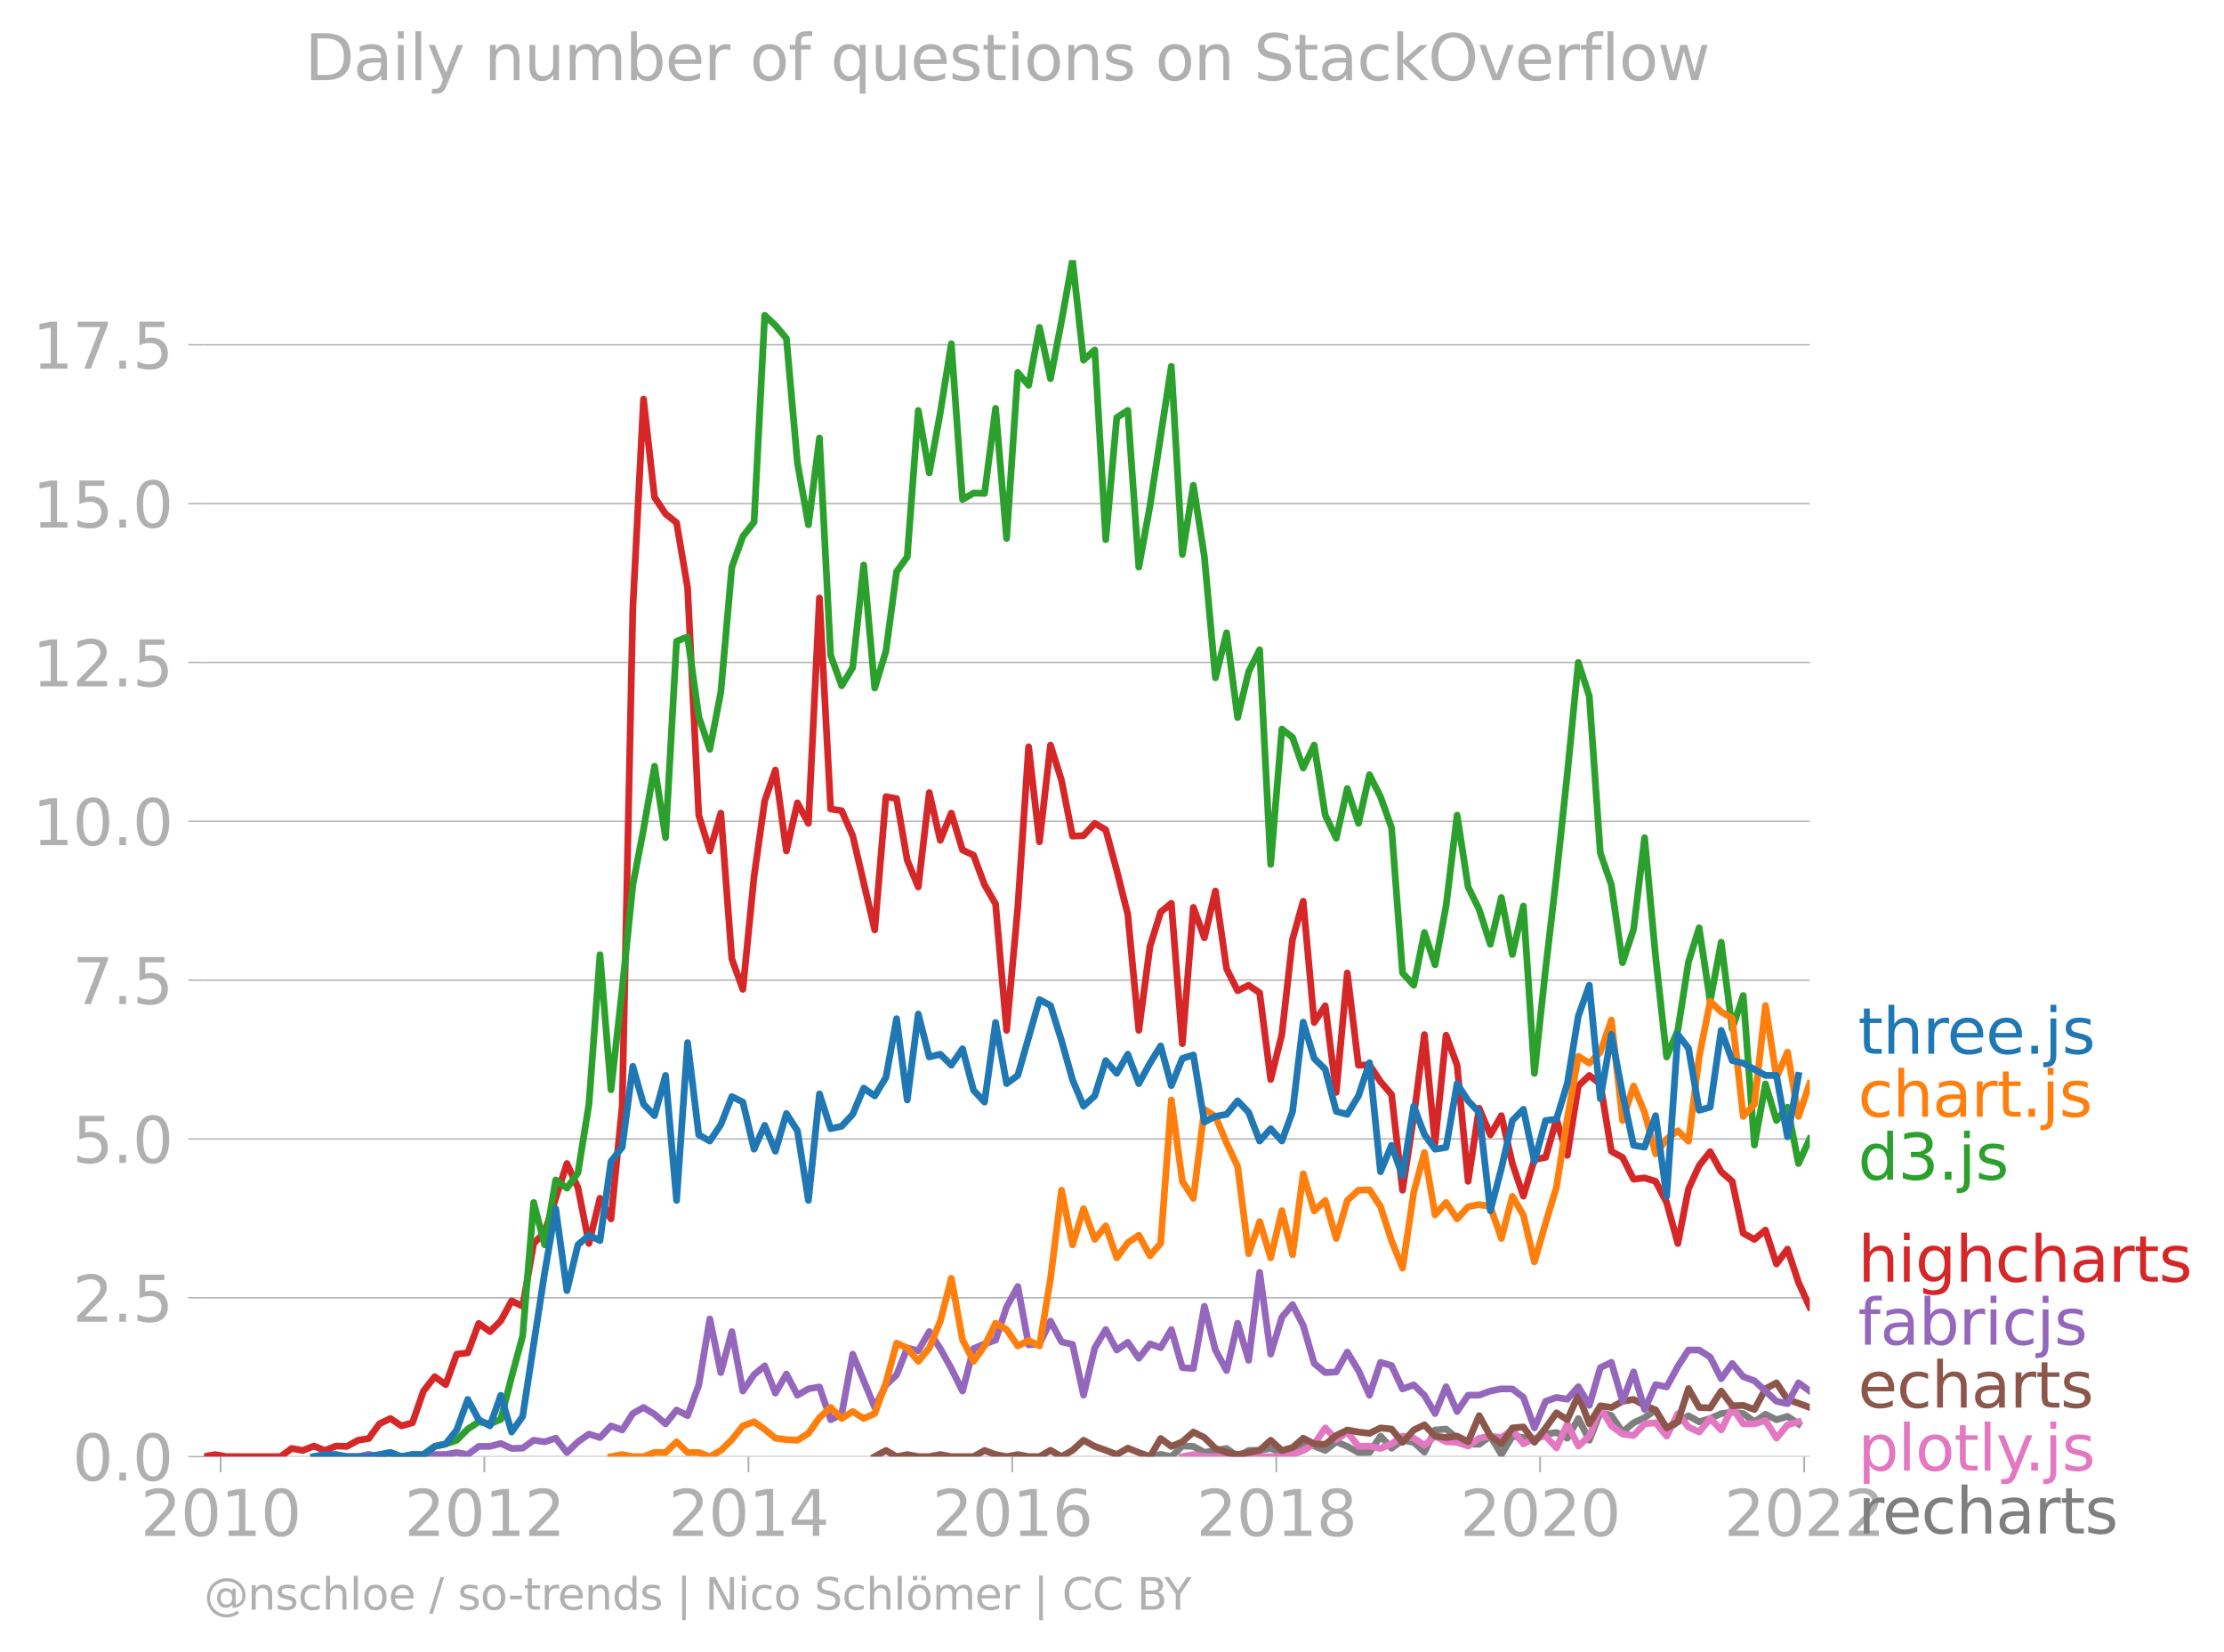 <svg xmlns:xlink="http://www.w3.org/1999/xlink" width="659.486" height="489.969" viewBox="0 0 494.614 367.477" xmlns="http://www.w3.org/2000/svg"><defs><style>*{stroke-linejoin:round;stroke-linecap:butt}</style></defs><g id="figure_1"><path d="M0 367.477h494.614V0H0v367.477z" style="fill:none" id="patch_1"/><g id="axes_1"><path d="M45.372 323.95h357.12V57.838H45.372V323.95z" style="fill:none" id="patch_2"/><g id="matplotlib.axis_1"><g id="xtick_1"><g id="line2d_1"><defs><path id="m53fe856a97" d="M0 0v3.5" style="stroke:#b0b0b0;stroke-width:.4"/></defs><use xlink:href="#m53fe856a97" x="49.068" y="323.95" style="fill:#b0b0b0;stroke:#b0b0b0;stroke-width:.4"/></g><g style="fill:#b0b0b0" transform="matrix(.14 0 0 -.14 31.253 341.588)" id="text_1"><defs><path id="DejaVuSans-32" d="M1228 531h2203V0H469v531q359 372 979 998 621 627 780 809 303 340 423 576 121 236 121 464 0 372-261 606-261 235-680 235-297 0-627-103-329-103-704-313v638q381 153 712 231 332 78 607 78 725 0 1156-363 431-362 431-968 0-288-108-546-107-257-392-607-78-91-497-524-418-433-1181-1211z" transform="scale(.016)"/><path id="DejaVuSans-30" d="M2034 4250q-487 0-733-480-245-479-245-1442 0-959 245-1439 246-480 733-480 491 0 736 480 246 480 246 1439 0 963-246 1442-245 480-736 480zm0 500q785 0 1199-621 414-620 414-1801 0-1178-414-1799Q2819-91 2034-91q-784 0-1198 620-414 621-414 1799 0 1181 414 1801 414 621 1198 621z" transform="scale(.016)"/><path id="DejaVuSans-31" d="M794 531h1031v3560L703 3866v575l1116 225h631V531h1031V0H794v531z" transform="scale(.016)"/></defs><use xlink:href="#DejaVuSans-32"/><use xlink:href="#DejaVuSans-30" x="63.623"/><use xlink:href="#DejaVuSans-31" x="127.246"/><use xlink:href="#DejaVuSans-30" x="190.869"/></g></g><g id="xtick_2"><use xlink:href="#m53fe856a97" x="107.724" y="323.95" style="fill:#b0b0b0;stroke:#b0b0b0;stroke-width:.4" id="line2d_2"/><g style="fill:#b0b0b0" transform="matrix(.14 0 0 -.14 89.91 341.588)" id="text_2"><use xlink:href="#DejaVuSans-32"/><use xlink:href="#DejaVuSans-30" x="63.623"/><use xlink:href="#DejaVuSans-31" x="127.246"/><use xlink:href="#DejaVuSans-32" x="190.869"/></g></g><g id="xtick_3"><use xlink:href="#m53fe856a97" x="166.461" y="323.95" style="fill:#b0b0b0;stroke:#b0b0b0;stroke-width:.4" id="line2d_3"/><g style="fill:#b0b0b0" transform="matrix(.14 0 0 -.14 148.646 341.588)" id="text_3"><defs><path id="DejaVuSans-34" d="M2419 4116 825 1625h1594v2491zm-166 550h794V1625h666v-525h-666V0h-628v1100H313v609l1940 2957z" transform="scale(.016)"/></defs><use xlink:href="#DejaVuSans-32"/><use xlink:href="#DejaVuSans-30" x="63.623"/><use xlink:href="#DejaVuSans-31" x="127.246"/><use xlink:href="#DejaVuSans-34" x="190.869"/></g></g><g id="xtick_4"><use xlink:href="#m53fe856a97" x="225.117" y="323.95" style="fill:#b0b0b0;stroke:#b0b0b0;stroke-width:.4" id="line2d_4"/><g style="fill:#b0b0b0" transform="matrix(.14 0 0 -.14 207.302 341.588)" id="text_4"><defs><path id="DejaVuSans-36" d="M2113 2584q-425 0-674-291-248-290-248-796 0-503 248-796 249-292 674-292t673 292q248 293 248 796 0 506-248 796-248 291-673 291zm1253 1979v-575q-238 112-480 171-242 60-480 60-625 0-955-422-329-422-376-1275 184 272 462 417 279 145 613 145 703 0 1111-427 408-426 408-1160 0-719-425-1154Q2819-91 2113-91q-810 0-1238 620-428 621-428 1799 0 1106 525 1764t1409 658q238 0 480-47t505-140z" transform="scale(.016)"/></defs><use xlink:href="#DejaVuSans-32"/><use xlink:href="#DejaVuSans-30" x="63.623"/><use xlink:href="#DejaVuSans-31" x="127.246"/><use xlink:href="#DejaVuSans-36" x="190.869"/></g></g><g id="xtick_5"><use xlink:href="#m53fe856a97" x="283.854" y="323.95" style="fill:#b0b0b0;stroke:#b0b0b0;stroke-width:.4" id="line2d_5"/><g style="fill:#b0b0b0" transform="matrix(.14 0 0 -.14 266.039 341.588)" id="text_5"><defs><path id="DejaVuSans-38" d="M2034 2216q-450 0-708-241-257-241-257-662 0-422 257-663 258-241 708-241t709 242q260 243 260 662 0 421-258 662-257 241-711 241zm-631 268q-406 100-633 378-226 279-226 679 0 559 398 884 399 325 1092 325 697 0 1094-325t397-884q0-400-227-679-226-278-629-378 456-106 710-416 255-309 255-755 0-679-414-1042Q2806-91 2034-91q-771 0-1186 362-414 363-414 1042 0 446 256 755 257 310 713 416zm-231 997q0-362 226-565 227-203 636-203 407 0 636 203 230 203 230 565 0 363-230 566-229 203-636 203-409 0-636-203-226-203-226-566z" transform="scale(.016)"/></defs><use xlink:href="#DejaVuSans-32"/><use xlink:href="#DejaVuSans-30" x="63.623"/><use xlink:href="#DejaVuSans-31" x="127.246"/><use xlink:href="#DejaVuSans-38" x="190.869"/></g></g><g id="xtick_6"><use xlink:href="#m53fe856a97" x="342.51" y="323.95" style="fill:#b0b0b0;stroke:#b0b0b0;stroke-width:.4" id="line2d_6"/><g style="fill:#b0b0b0" transform="matrix(.14 0 0 -.14 324.695 341.588)" id="text_6"><use xlink:href="#DejaVuSans-32"/><use xlink:href="#DejaVuSans-30" x="63.623"/><use xlink:href="#DejaVuSans-32" x="127.246"/><use xlink:href="#DejaVuSans-30" x="190.869"/></g></g><g id="xtick_7"><use xlink:href="#m53fe856a97" x="401.246" y="323.95" style="fill:#b0b0b0;stroke:#b0b0b0;stroke-width:.4" id="line2d_7"/><g style="fill:#b0b0b0" transform="matrix(.14 0 0 -.14 383.431 341.588)" id="text_7"><use xlink:href="#DejaVuSans-32"/><use xlink:href="#DejaVuSans-30" x="63.623"/><use xlink:href="#DejaVuSans-32" x="127.246"/><use xlink:href="#DejaVuSans-32" x="190.869"/></g></g></g><g id="matplotlib.axis_2"><g id="ytick_1"><path d="M45.372 323.95h357.12" clip-path="url(#pcb56333b31)" style="fill:none;stroke:#b0b0b0;stroke-width:.3;stroke-linecap:square" id="line2d_8"/><g id="line2d_9"><defs><path id="m76b7c78b24" d="M0 0h-3.5" style="stroke:#b0b0b0;stroke-width:.3"/></defs><use xlink:href="#m76b7c78b24" x="45.372" y="323.95" style="fill:#b0b0b0;stroke:#b0b0b0;stroke-width:.3"/></g><g style="fill:#b0b0b0" transform="matrix(.14 0 0 -.14 16.108 329.269)" id="text_8"><defs><path id="DejaVuSans-2e" d="M684 794h660V0H684v794z" transform="scale(.016)"/></defs><use xlink:href="#DejaVuSans-30"/><use xlink:href="#DejaVuSans-2e" x="63.623"/><use xlink:href="#DejaVuSans-30" x="95.41"/></g></g><g id="ytick_2"><path d="M45.372 288.625h357.12" clip-path="url(#pcb56333b31)" style="fill:none;stroke:#b0b0b0;stroke-width:.3;stroke-linecap:square" id="line2d_10"/><use xlink:href="#m76b7c78b24" x="45.372" y="288.625" style="fill:#b0b0b0;stroke:#b0b0b0;stroke-width:.3" id="line2d_11"/><g style="fill:#b0b0b0" transform="matrix(.14 0 0 -.14 16.108 293.944)" id="text_9"><defs><path id="DejaVuSans-35" d="M691 4666h2478v-532H1269V2991q137 47 274 70 138 23 276 23 781 0 1237-428 457-428 457-1159 0-753-469-1171Q2575-91 1722-91q-294 0-599 50Q819 9 494 109v635q281-153 581-228t634-75q541 0 856 284 316 284 316 772 0 487-316 771-315 285-856 285-253 0-505-56-251-56-513-175v2344z" transform="scale(.016)"/></defs><use xlink:href="#DejaVuSans-32"/><use xlink:href="#DejaVuSans-2e" x="63.623"/><use xlink:href="#DejaVuSans-35" x="95.41"/></g></g><g id="ytick_3"><path d="M45.372 253.3h357.12" clip-path="url(#pcb56333b31)" style="fill:none;stroke:#b0b0b0;stroke-width:.3;stroke-linecap:square" id="line2d_12"/><use xlink:href="#m76b7c78b24" x="45.372" y="253.301" style="fill:#b0b0b0;stroke:#b0b0b0;stroke-width:.3" id="line2d_13"/><g style="fill:#b0b0b0" transform="matrix(.14 0 0 -.14 16.108 258.62)" id="text_10"><use xlink:href="#DejaVuSans-35"/><use xlink:href="#DejaVuSans-2e" x="63.623"/><use xlink:href="#DejaVuSans-30" x="95.41"/></g></g><g id="ytick_4"><path d="M45.372 217.976h357.12" clip-path="url(#pcb56333b31)" style="fill:none;stroke:#b0b0b0;stroke-width:.3;stroke-linecap:square" id="line2d_14"/><use xlink:href="#m76b7c78b24" x="45.372" y="217.976" style="fill:#b0b0b0;stroke:#b0b0b0;stroke-width:.3" id="line2d_15"/><g style="fill:#b0b0b0" transform="matrix(.14 0 0 -.14 16.108 223.295)" id="text_11"><defs><path id="DejaVuSans-37" d="M525 4666h3000v-269L1831 0h-659l1594 4134H525v532z" transform="scale(.016)"/></defs><use xlink:href="#DejaVuSans-37"/><use xlink:href="#DejaVuSans-2e" x="63.623"/><use xlink:href="#DejaVuSans-35" x="95.41"/></g></g><g id="ytick_5"><path d="M45.372 182.651h357.12" clip-path="url(#pcb56333b31)" style="fill:none;stroke:#b0b0b0;stroke-width:.3;stroke-linecap:square" id="line2d_16"/><use xlink:href="#m76b7c78b24" x="45.372" y="182.651" style="fill:#b0b0b0;stroke:#b0b0b0;stroke-width:.3" id="line2d_17"/><g style="fill:#b0b0b0" transform="matrix(.14 0 0 -.14 7.2 187.97)" id="text_12"><use xlink:href="#DejaVuSans-31"/><use xlink:href="#DejaVuSans-30" x="63.623"/><use xlink:href="#DejaVuSans-2e" x="127.246"/><use xlink:href="#DejaVuSans-30" x="159.033"/></g></g><g id="ytick_6"><path d="M45.372 147.327h357.12" clip-path="url(#pcb56333b31)" style="fill:none;stroke:#b0b0b0;stroke-width:.3;stroke-linecap:square" id="line2d_18"/><use xlink:href="#m76b7c78b24" x="45.372" y="147.327" style="fill:#b0b0b0;stroke:#b0b0b0;stroke-width:.3" id="line2d_19"/><g style="fill:#b0b0b0" transform="matrix(.14 0 0 -.14 7.2 152.646)" id="text_13"><use xlink:href="#DejaVuSans-31"/><use xlink:href="#DejaVuSans-32" x="63.623"/><use xlink:href="#DejaVuSans-2e" x="127.246"/><use xlink:href="#DejaVuSans-35" x="159.033"/></g></g><g id="ytick_7"><path d="M45.372 112.002h357.12" clip-path="url(#pcb56333b31)" style="fill:none;stroke:#b0b0b0;stroke-width:.3;stroke-linecap:square" id="line2d_20"/><use xlink:href="#m76b7c78b24" x="45.372" y="112.002" style="fill:#b0b0b0;stroke:#b0b0b0;stroke-width:.3" id="line2d_21"/><g style="fill:#b0b0b0" transform="matrix(.14 0 0 -.14 7.2 117.321)" id="text_14"><use xlink:href="#DejaVuSans-31"/><use xlink:href="#DejaVuSans-35" x="63.623"/><use xlink:href="#DejaVuSans-2e" x="127.246"/><use xlink:href="#DejaVuSans-30" x="159.033"/></g></g><g id="ytick_8"><path d="M45.372 76.678h357.12" clip-path="url(#pcb56333b31)" style="fill:none;stroke:#b0b0b0;stroke-width:.3;stroke-linecap:square" id="line2d_22"/><use xlink:href="#m76b7c78b24" x="45.372" y="76.678" style="fill:#b0b0b0;stroke:#b0b0b0;stroke-width:.3" id="line2d_23"/><g style="fill:#b0b0b0" transform="matrix(.14 0 0 -.14 7.2 81.997)" id="text_15"><use xlink:href="#DejaVuSans-31"/><use xlink:href="#DejaVuSans-37" x="63.623"/><use xlink:href="#DejaVuSans-2e" x="127.246"/><use xlink:href="#DejaVuSans-35" x="159.033"/></g></g></g><path d="m255.771 323.95 2.37-.505 2.37.505 2.451-2.355 2.451.076 2.45 1.337 2.451-.426 2.491-.455 2.451 1.823 2.45-1.368 2.451-.045 2.451-.41 2.491.911 2.37-.097 2.37-2.182 2.451.836 2.451.987 2.45-1.93 2.452 1.019 2.49 1.367 2.451-.03 2.45-3.616 2.452 2.674 2.45-1.763 2.491.456 2.37 2.182 2.37-4.917 2.452-.197 2.45 2.02 2.451 1.277 2.45.091 2.492-1.823 2.45 4.087 2.451-4.087 2.45.319 2.451.592 2.491-1.367 2.41-.346 2.411 1.258 2.451-4.376 2.45 4.831 2.451-6.244 2.451.775 2.491 3.646 2.45-2.066 2.451-1.124 2.451-1.702 2.45 4.436 2.492-1.823 2.37-1.335 2.37 1.335 2.451-.73 2.45-1.093 2.452-.32 2.45.32 2.491 1.823 2.45-1.671 2.452 1.215 2.45-.744 2.451 1.656" clip-path="url(#pcb56333b31)" style="fill:none;stroke:#7f7f7f;stroke-width:1.5;stroke-linecap:square" id="line2d_24"/><path d="m262.962 323.95 2.451-.456 2.45.456H285.1l2.37-.505 2.37-.863 2.451-1.458 2.451-3.555 2.45 2.613 2.452-1.702 2.49 3.19 2.451-.075 2.45.532 2.452-1.003 2.45-1.732 2.491.456 2.37 1.579 2.37-2.035 2.452 1.26 2.45.107 2.451.836 2.45-1.747 2.492-.456 2.45.319 2.451-1.687 2.45 3.1 2.451-1.276 2.491-.456 2.41 2.609 2.411-5.344 2.451 4.938 2.45-2.203 2.451-6.275 2.451 3.996 2.491 1.823 2.45.304 2.451-2.583 2.451-.243 2.45 2.978 2.492-5.014 2.37 3.012 2.37 1.09 2.451-3.008 2.45 2.552 2.452-4.907 2.45 3.54h2.491l2.45-.714 2.452 3.905 2.45-2.963 2.451-.684" clip-path="url(#pcb56333b31)" style="fill:none;stroke:#e377c2;stroke-width:1.5;stroke-linecap:square" id="line2d_25"/><path d="m194.543 323.95 2.491-1.368 2.37 1.368 2.371-.456 2.45.456h2.451l2.451-.471 2.45.47h4.942l2.451-1.367 2.45.897 2.452.47 2.49-.455 2.411.456h2.41l2.451-1.413 2.451 1.413 2.45-1.413 2.451-2.234 2.491 1.368 2.451.866 2.45.957 2.451-1.428 2.451.972 2.491.912 2.37-4.037 2.37 1.758 2.451-1.018 2.451-2.173 2.45 1.23 2.451 2.417 2.491.911 2.451.44 2.45-.44 2.451-.501 2.451-2.234 2.491 2.28 2.37-.652 2.37-2.083 2.451 1.276 2.451.091 2.45-1.975 2.452-1.216 2.49.456 2.451.289 2.45-1.2 2.452.258 2.45 2.932 2.491-2.735 2.37-1.14 2.37 2.508 2.452.319 2.45-.32 2.451 1.262 2.45-5.82 2.492 4.559 2.45 1.732 2.451-3.555 2.45-.213 2.451 3.403 2.491-3.19 2.41-3.364 2.411 1.54 2.451-5.454 2.45 6.366 2.451-4.011 2.451.365 2.491-1.368 2.45-.41 2.451 1.322 2.451 1.033 2.45 3.98 2.492-1.367 2.37-7.39 2.37 4.2 2.451.106 2.45-3.753 2.452 3.282 2.45-.091 2.491.911 2.45-4.588 2.452-1.337 2.45 3.692 2.451.866 2.49.912" clip-path="url(#pcb56333b31)" style="fill:none;stroke:#8c564b;stroke-width:1.5;stroke-linecap:square" id="line2d_26"/><g style="fill:#1f77b4" transform="matrix(.14 0 0 -.14 413.205 234.352)" id="text_16"><defs><path id="DejaVuSans-74" d="M1172 4494v-994h1184v-447H1172V1153q0-428 117-550t477-122h590V0h-590q-666 0-919 248-253 249-253 905v1900H172v447h422v994h578z" transform="scale(.016)"/><path id="DejaVuSans-68" d="M3513 2113V0h-575v2094q0 497-194 743-194 247-581 247-466 0-735-297-269-296-269-809V0H581v4863h578V2956q207 316 486 472 280 156 646 156 603 0 912-373 310-373 310-1098z" transform="scale(.016)"/><path id="DejaVuSans-72" d="M2631 2963q-97 56-211 82-114 27-251 27-488 0-749-317t-261-911V0H581v3500h578v-544q182 319 472 473 291 155 707 155 59 0 131-8 72-7 159-23l3-590z" transform="scale(.016)"/><path id="DejaVuSans-65" d="M3597 1894v-281H953q38-594 358-905t892-311q331 0 642 81t618 244V178Q3153 47 2828-22t-659-69q-838 0-1327 487-489 488-489 1320 0 859 464 1363 464 505 1252 505 706 0 1117-455 411-454 411-1235zm-575 169q-6 471-264 752-258 282-683 282-481 0-770-272t-333-766l2050 4z" transform="scale(.016)"/><path id="DejaVuSans-6a" d="M603 3500h575V-63q0-668-255-968-254-300-820-300h-219v487H38q328 0 446 152Q603-541 603-63v3563zm0 1363h575v-729H603v729z" transform="scale(.016)"/><path id="DejaVuSans-73" d="M2834 3397v-544q-243 125-506 187-262 63-544 63-428 0-642-131t-214-394q0-200 153-314t616-217l197-44q612-131 870-370t258-667q0-488-386-773Q2250-91 1575-91q-281 0-586 55T347 128v594q319-166 628-249 309-82 613-82 406 0 624 139 219 139 219 392 0 234-158 359-157 125-692 241l-200 47q-534 112-772 345-237 233-237 639 0 494 350 762 350 269 994 269 318 0 599-47 282-46 519-140z" transform="scale(.016)"/></defs><use xlink:href="#DejaVuSans-74"/><use xlink:href="#DejaVuSans-68" x="39.209"/><use xlink:href="#DejaVuSans-72" x="102.588"/><use xlink:href="#DejaVuSans-65" x="141.451"/><use xlink:href="#DejaVuSans-65" x="202.975"/><use xlink:href="#DejaVuSans-2e" x="264.498"/><use xlink:href="#DejaVuSans-6a" x="296.285"/><use xlink:href="#DejaVuSans-73" x="324.068"/></g><g style="fill:#ff7f0e" transform="matrix(.14 0 0 -.14 413.205 248.352)" id="text_17"><defs><path id="DejaVuSans-63" d="M3122 3366v-538q-244 135-489 202t-495 67q-560 0-870-355-309-354-309-995t309-996q310-354 870-354 250 0 495 67t489 202V134Q2881 22 2623-34q-257-57-548-57-791 0-1257 497-465 497-465 1341 0 856 470 1346 471 491 1290 491 265 0 518-55 253-54 491-163z" transform="scale(.016)"/><path id="DejaVuSans-61" d="M2194 1759q-697 0-966-159t-269-544q0-306 202-486 202-179 548-179 479 0 768 339t289 901v128h-572zm1147 238V0h-575v531q-197-318-491-470T1556-91q-537 0-855 302-317 302-317 808 0 590 395 890 396 300 1180 300h807v57q0 397-261 614t-733 217q-300 0-585-72-284-72-546-216v532q315 122 612 182 297 61 578 61 760 0 1135-394 375-393 375-1193z" transform="scale(.016)"/></defs><use xlink:href="#DejaVuSans-63"/><use xlink:href="#DejaVuSans-68" x="54.98"/><use xlink:href="#DejaVuSans-61" x="118.359"/><use xlink:href="#DejaVuSans-72" x="179.639"/><use xlink:href="#DejaVuSans-74" x="220.752"/><use xlink:href="#DejaVuSans-2e" x="259.961"/><use xlink:href="#DejaVuSans-6a" x="291.748"/><use xlink:href="#DejaVuSans-73" x="319.531"/></g><g style="fill:#2ca02c" transform="matrix(.14 0 0 -.14 413.205 262.352)" id="text_18"><defs><path id="DejaVuSans-64" d="M2906 2969v1894h575V0h-575v525q-181-312-458-464-276-152-664-152-634 0-1033 506-398 507-398 1332t398 1331q399 506 1033 506 388 0 664-152 277-151 458-463zM947 1747q0-634 261-995t717-361q456 0 718 361 263 361 263 995t-263 995q-262 361-718 361t-717-361q-261-361-261-995z" transform="scale(.016)"/><path id="DejaVuSans-33" d="M2597 2516q453-97 707-404 255-306 255-756 0-690-475-1069Q2609-91 1734-91q-293 0-604 58T488 141v609q262-153 574-231 313-78 654-78 593 0 904 234t311 681q0 413-289 645-289 233-804 233h-544v519h569q465 0 712 186t247 536q0 359-255 551-254 193-729 193-260 0-557-57-297-56-653-174v562q360 100 674 150t592 50q719 0 1137-327 419-326 419-882 0-388-222-655t-631-370z" transform="scale(.016)"/></defs><use xlink:href="#DejaVuSans-64"/><use xlink:href="#DejaVuSans-33" x="63.477"/><use xlink:href="#DejaVuSans-2e" x="127.1"/><use xlink:href="#DejaVuSans-6a" x="158.887"/><use xlink:href="#DejaVuSans-73" x="186.67"/></g><g style="fill:#d62728" transform="matrix(.14 0 0 -.14 413.205 285.045)" id="text_19"><defs><path id="DejaVuSans-69" d="M603 3500h575V0H603v3500zm0 1363h575v-729H603v729z" transform="scale(.016)"/><path id="DejaVuSans-67" d="M2906 1791q0 625-258 968-257 344-723 344-462 0-720-344-258-343-258-968 0-622 258-966t720-344q466 0 723 344 258 344 258 966zm575-1357q0-893-397-1329-396-436-1215-436-303 0-572 45t-522 139v559q253-137 500-202 247-66 503-66 566 0 847 295t281 892v285q-178-310-456-463T1784 0Q1141 0 747 490 353 981 353 1791q0 812 394 1302 394 491 1037 491 388 0 666-153t456-462v531h575V434z" transform="scale(.016)"/></defs><use xlink:href="#DejaVuSans-68"/><use xlink:href="#DejaVuSans-69" x="63.379"/><use xlink:href="#DejaVuSans-67" x="91.162"/><use xlink:href="#DejaVuSans-68" x="154.639"/><use xlink:href="#DejaVuSans-63" x="218.018"/><use xlink:href="#DejaVuSans-68" x="272.998"/><use xlink:href="#DejaVuSans-61" x="336.377"/><use xlink:href="#DejaVuSans-72" x="397.656"/><use xlink:href="#DejaVuSans-74" x="438.77"/><use xlink:href="#DejaVuSans-73" x="477.979"/></g><g style="fill:#9467bd" transform="matrix(.14 0 0 -.14 413.205 299.045)" id="text_20"><defs><path id="DejaVuSans-66" d="M2375 4863v-479h-550q-309 0-430-125-120-125-120-450v-309h947v-447h-947V0H697v3053H147v447h550v244q0 584 272 851 272 268 862 268h544z" transform="scale(.016)"/><path id="DejaVuSans-62" d="M3116 1747q0 634-261 995t-717 361q-457 0-718-361t-261-995q0-634 261-995t718-361q456 0 717 361t261 995zM1159 2969q182 312 458 463 277 152 661 152 638 0 1036-506 399-506 399-1331T3314 415Q2916-91 2278-91q-384 0-661 152-276 152-458 464V0H581v4863h578V2969z" transform="scale(.016)"/></defs><use xlink:href="#DejaVuSans-66"/><use xlink:href="#DejaVuSans-61" x="35.205"/><use xlink:href="#DejaVuSans-62" x="96.484"/><use xlink:href="#DejaVuSans-72" x="159.961"/><use xlink:href="#DejaVuSans-69" x="201.074"/><use xlink:href="#DejaVuSans-63" x="228.857"/><use xlink:href="#DejaVuSans-6a" x="283.838"/><use xlink:href="#DejaVuSans-73" x="311.621"/></g><g style="fill:#8c564b" transform="matrix(.14 0 0 -.14 413.205 313.045)" id="text_21"><use xlink:href="#DejaVuSans-65"/><use xlink:href="#DejaVuSans-63" x="61.523"/><use xlink:href="#DejaVuSans-68" x="116.504"/><use xlink:href="#DejaVuSans-61" x="179.883"/><use xlink:href="#DejaVuSans-72" x="241.162"/><use xlink:href="#DejaVuSans-74" x="282.275"/><use xlink:href="#DejaVuSans-73" x="321.484"/></g><g style="fill:#e377c2" transform="matrix(.14 0 0 -.14 413.205 327.045)" id="text_22"><defs><path id="DejaVuSans-70" d="M1159 525v-1856H581v4831h578v-531q182 312 458 463 277 152 661 152 638 0 1036-506 399-506 399-1331T3314 415Q2916-91 2278-91q-384 0-661 152-276 152-458 464zm1957 1222q0 634-261 995t-717 361q-457 0-718-361t-261-995q0-634 261-995t718-361q456 0 717 361t261 995z" transform="scale(.016)"/><path id="DejaVuSans-6c" d="M603 4863h575V0H603v4863z" transform="scale(.016)"/><path id="DejaVuSans-6f" d="M1959 3097q-462 0-731-361t-269-989q0-628 267-989 268-361 733-361 460 0 728 362 269 363 269 988 0 622-269 986-268 364-728 364zm0 487q750 0 1178-488 429-487 429-1349 0-859-429-1349Q2709-91 1959-91q-753 0-1180 489-426 490-426 1349 0 862 426 1349 427 488 1180 488z" transform="scale(.016)"/><path id="DejaVuSans-79" d="M2059-325q-243-625-475-815-231-191-618-191H506v481h338q237 0 368 113 132 112 291 531l103 262L191 3500h609L1894 763l1094 2737h609L2059-325z" transform="scale(.016)"/></defs><use xlink:href="#DejaVuSans-70"/><use xlink:href="#DejaVuSans-6c" x="63.477"/><use xlink:href="#DejaVuSans-6f" x="91.26"/><use xlink:href="#DejaVuSans-74" x="152.441"/><use xlink:href="#DejaVuSans-6c" x="191.65"/><use xlink:href="#DejaVuSans-79" x="219.434"/><use xlink:href="#DejaVuSans-2e" x="264.363"/><use xlink:href="#DejaVuSans-6a" x="296.15"/><use xlink:href="#DejaVuSans-73" x="323.934"/></g><g style="fill:#7f7f7f" transform="matrix(.14 0 0 -.14 413.205 341.045)" id="text_23"><use xlink:href="#DejaVuSans-72"/><use xlink:href="#DejaVuSans-65" x="38.863"/><use xlink:href="#DejaVuSans-63" x="100.387"/><use xlink:href="#DejaVuSans-68" x="155.367"/><use xlink:href="#DejaVuSans-61" x="218.746"/><use xlink:href="#DejaVuSans-72" x="280.025"/><use xlink:href="#DejaVuSans-74" x="321.139"/><use xlink:href="#DejaVuSans-73" x="360.348"/></g><g style="fill:#b0b0b0" transform="matrix(.097 0 0 -.097 45.372 357.986)" id="text_24"><defs><path id="DejaVuSans-40" d="M2381 1678q0-447 222-702 222-254 610-254 384 0 604 256 221 256 221 700 0 438-225 695-225 258-607 258-378 0-602-256-223-256-223-697zm1703-934q-187-241-429-355t-564-114q-538 0-874 389t-336 1014q0 625 337 1015 338 391 873 391 322 0 565-117 244-117 428-354v409h447V722q457 69 714 417 258 349 258 902 0 334-99 628-98 294-298 544-325 409-792 626t-1017 217q-384 0-738-102-353-101-653-301-490-319-767-836-276-517-276-1120 0-497 179-932 180-434 521-765 328-325 759-495 431-171 922-171 403 0 792 136t714 389l281-347q-390-303-851-464t-936-161q-578 0-1091 205-512 205-912 595Q841 78 631 592q-209 514-209 1105 0 569 212 1084 213 516 607 907 403 396 931 607t1119 211q662 0 1229-272 568-271 952-771 234-307 357-666 124-359 124-744 0-822-497-1297T4084 263v481z" transform="scale(.016)"/><path id="DejaVuSans-6e" d="M3513 2113V0h-575v2094q0 497-194 743-194 247-581 247-466 0-735-297-269-296-269-809V0H581v3500h578v-544q207 316 486 472 280 156 646 156 603 0 912-373 310-373 310-1098z" transform="scale(.016)"/><path id="DejaVuSans-2f" d="M1625 4666h531L531-594H0l1625 5260z" transform="scale(.016)"/><path id="DejaVuSans-2d" d="M313 2009h1684v-512H313v512z" transform="scale(.016)"/><path id="DejaVuSans-7c" d="M1344 4891v-6400H813v6400h531z" transform="scale(.016)"/><path id="DejaVuSans-4e" d="M628 4666h850L3547 763v3903h612V0h-850L1241 3903V0H628v4666z" transform="scale(.016)"/><path id="DejaVuSans-53" d="M3425 4513v-616q-359 172-678 256-319 85-616 85-515 0-795-200t-280-569q0-310 186-468 186-157 705-254l381-78q706-135 1042-474t336-907q0-679-455-1029Q2797-91 1919-91q-331 0-705 75-373 75-773 222v650q384-215 753-325 369-109 725-109 540 0 834 212 294 213 294 607 0 343-211 537t-692 291l-385 75q-706 140-1022 440-315 300-315 835 0 619 436 975t1201 356q329 0 669-60 341-59 697-177z" transform="scale(.016)"/><path id="DejaVuSans-f6" d="M1959 3097q-462 0-731-361t-269-989q0-628 267-989 268-361 733-361 460 0 728 362 269 363 269 988 0 622-269 986-268 364-728 364zm0 487q750 0 1178-488 429-487 429-1349 0-859-429-1349Q2709-91 1959-91q-753 0-1180 489-426 490-426 1349 0 862 426 1349 427 488 1180 488zm295 1266h634v-631h-634v631zm-1222 0h634v-631h-634v631z" transform="scale(.016)"/><path id="DejaVuSans-6d" d="M3328 2828q216 388 516 572t706 184q547 0 844-383 297-382 297-1088V0h-578v2094q0 503-179 746-178 244-543 244-447 0-707-297-259-296-259-809V0h-578v2094q0 506-178 748t-550 242q-441 0-701-298-259-298-259-808V0H581v3500h578v-544q197 322 472 475t653 153q382 0 649-194 267-193 395-562z" transform="scale(.016)"/><path id="DejaVuSans-43" d="M4122 4306v-665q-319 297-680 443-361 147-767 147-800 0-1225-489t-425-1414q0-922 425-1411t1225-489q406 0 767 147t680 444V359q-331-225-702-338-370-112-782-112-1060 0-1670 648-609 649-609 1771 0 1125 609 1773 610 649 1670 649 418 0 788-111 371-111 696-333z" transform="scale(.016)"/><path id="DejaVuSans-42" d="M1259 2228V519h1013q509 0 754 211 246 211 246 645 0 438-246 645-245 208-754 208H1259zm0 1919V2741h935q462 0 688 173 227 174 227 530 0 353-227 528-226 175-688 175h-935zm-631 519h1613q722 0 1112-300 391-300 391-853 0-429-200-682t-588-315q466-100 724-418 258-317 258-792 0-625-425-966Q3088 0 2303 0H628v4666z" transform="scale(.016)"/><path id="DejaVuSans-59" d="M-13 4666h679l1293-1919 1285 1919h678L2272 2222V0h-634v2222L-13 4666z" transform="scale(.016)"/></defs><use xlink:href="#DejaVuSans-40"/><use xlink:href="#DejaVuSans-6e" x="100"/><use xlink:href="#DejaVuSans-73" x="163.379"/><use xlink:href="#DejaVuSans-63" x="215.479"/><use xlink:href="#DejaVuSans-68" x="270.459"/><use xlink:href="#DejaVuSans-6c" x="333.838"/><use xlink:href="#DejaVuSans-6f" x="361.621"/><use xlink:href="#DejaVuSans-65" x="422.803"/><use xlink:href="#DejaVuSans-20" x="484.326"/><use xlink:href="#DejaVuSans-2f" x="516.113"/><use xlink:href="#DejaVuSans-20" x="549.805"/><use xlink:href="#DejaVuSans-73" x="581.592"/><use xlink:href="#DejaVuSans-6f" x="633.691"/><use xlink:href="#DejaVuSans-2d" x="696.748"/><use xlink:href="#DejaVuSans-74" x="732.832"/><use xlink:href="#DejaVuSans-72" x="772.041"/><use xlink:href="#DejaVuSans-65" x="810.904"/><use xlink:href="#DejaVuSans-6e" x="872.428"/><use xlink:href="#DejaVuSans-64" x="935.807"/><use xlink:href="#DejaVuSans-73" x="999.283"/><use xlink:href="#DejaVuSans-20" x="1051.383"/><use xlink:href="#DejaVuSans-7c" x="1083.17"/><use xlink:href="#DejaVuSans-20" x="1116.861"/><use xlink:href="#DejaVuSans-4e" x="1148.648"/><use xlink:href="#DejaVuSans-69" x="1223.453"/><use xlink:href="#DejaVuSans-63" x="1251.236"/><use xlink:href="#DejaVuSans-6f" x="1306.217"/><use xlink:href="#DejaVuSans-20" x="1367.398"/><use xlink:href="#DejaVuSans-53" x="1399.186"/><use xlink:href="#DejaVuSans-63" x="1462.662"/><use xlink:href="#DejaVuSans-68" x="1517.643"/><use xlink:href="#DejaVuSans-6c" x="1581.021"/><use xlink:href="#DejaVuSans-f6" x="1608.805"/><use xlink:href="#DejaVuSans-6d" x="1669.986"/><use xlink:href="#DejaVuSans-65" x="1767.398"/><use xlink:href="#DejaVuSans-72" x="1828.922"/><use xlink:href="#DejaVuSans-20" x="1870.035"/><use xlink:href="#DejaVuSans-7c" x="1901.822"/><use xlink:href="#DejaVuSans-20" x="1935.514"/><use xlink:href="#DejaVuSans-43" x="1967.301"/><use xlink:href="#DejaVuSans-43" x="2037.125"/><use xlink:href="#DejaVuSans-20" x="2106.949"/><use xlink:href="#DejaVuSans-42" x="2138.736"/><use xlink:href="#DejaVuSans-59" x="2201.84"/></g><g style="fill:#b0b0b0" transform="matrix(.14 0 0 -.14 67.786 17.838)" id="text_25"><defs><path id="DejaVuSans-44" d="M1259 4147V519h763q966 0 1414 437 448 438 448 1382 0 937-448 1373t-1414 436h-763zm-631 519h1297q1356 0 1990-564 635-564 635-1764 0-1207-638-1773Q3275 0 1925 0H628v4666z" transform="scale(.016)"/><path id="DejaVuSans-75" d="M544 1381v2119h575V1403q0-497 193-746 194-248 582-248 465 0 735 297 271 297 271 810v1984h575V0h-575v538q-209-319-486-474-276-155-642-155-603 0-916 375-312 375-312 1097zm1447 2203z" transform="scale(.016)"/><path id="DejaVuSans-71" d="M947 1747q0-634 261-995t717-361q456 0 718 361 263 361 263 995t-263 995q-262 361-718 361t-717-361q-261-361-261-995zM2906 525q-181-312-458-464-276-152-664-152-634 0-1033 506-398 507-398 1332t398 1331q399 506 1033 506 388 0 664-152 277-151 458-463v531h575v-4831h-575V525z" transform="scale(.016)"/><path id="DejaVuSans-6b" d="M581 4863h578V1991l1716 1509h734L1753 1863 3688 0h-750L1159 1709V0H581v4863z" transform="scale(.016)"/><path id="DejaVuSans-4f" d="M2522 4238q-688 0-1093-513-404-512-404-1397 0-881 404-1394 405-512 1093-512 687 0 1089 512 402 513 402 1394 0 885-402 1397-402 513-1089 513zm0 512q981 0 1568-658 588-658 588-1764 0-1103-588-1761Q3503-91 2522-91q-984 0-1574 656-589 657-589 1763t589 1764q590 658 1574 658z" transform="scale(.016)"/><path id="DejaVuSans-76" d="M191 3500h609L1894 563l1094 2937h609L2284 0h-781L191 3500z" transform="scale(.016)"/><path id="DejaVuSans-77" d="M269 3500h575l719-2731 715 2731h678l719-2731 716 2731h575L4050 0h-678l-753 2869L1863 0h-679L269 3500z" transform="scale(.016)"/></defs><use xlink:href="#DejaVuSans-44"/><use xlink:href="#DejaVuSans-61" x="77.002"/><use xlink:href="#DejaVuSans-69" x="138.281"/><use xlink:href="#DejaVuSans-6c" x="166.064"/><use xlink:href="#DejaVuSans-79" x="193.848"/><use xlink:href="#DejaVuSans-20" x="253.027"/><use xlink:href="#DejaVuSans-6e" x="284.814"/><use xlink:href="#DejaVuSans-75" x="348.193"/><use xlink:href="#DejaVuSans-6d" x="411.572"/><use xlink:href="#DejaVuSans-62" x="508.984"/><use xlink:href="#DejaVuSans-65" x="572.461"/><use xlink:href="#DejaVuSans-72" x="633.984"/><use xlink:href="#DejaVuSans-20" x="675.098"/><use xlink:href="#DejaVuSans-6f" x="706.885"/><use xlink:href="#DejaVuSans-66" x="768.066"/><use xlink:href="#DejaVuSans-20" x="803.271"/><use xlink:href="#DejaVuSans-71" x="835.059"/><use xlink:href="#DejaVuSans-75" x="898.535"/><use xlink:href="#DejaVuSans-65" x="961.914"/><use xlink:href="#DejaVuSans-73" x="1023.438"/><use xlink:href="#DejaVuSans-74" x="1075.537"/><use xlink:href="#DejaVuSans-69" x="1114.746"/><use xlink:href="#DejaVuSans-6f" x="1142.529"/><use xlink:href="#DejaVuSans-6e" x="1203.711"/><use xlink:href="#DejaVuSans-73" x="1267.09"/><use xlink:href="#DejaVuSans-20" x="1319.189"/><use xlink:href="#DejaVuSans-6f" x="1350.977"/><use xlink:href="#DejaVuSans-6e" x="1412.158"/><use xlink:href="#DejaVuSans-20" x="1475.537"/><use xlink:href="#DejaVuSans-53" x="1507.324"/><use xlink:href="#DejaVuSans-74" x="1570.801"/><use xlink:href="#DejaVuSans-61" x="1610.01"/><use xlink:href="#DejaVuSans-63" x="1671.289"/><use xlink:href="#DejaVuSans-6b" x="1726.27"/><use xlink:href="#DejaVuSans-4f" x="1784.18"/><use xlink:href="#DejaVuSans-76" x="1862.891"/><use xlink:href="#DejaVuSans-65" x="1922.07"/><use xlink:href="#DejaVuSans-72" x="1983.594"/><use xlink:href="#DejaVuSans-66" x="2024.707"/><use xlink:href="#DejaVuSans-6c" x="2059.912"/><use xlink:href="#DejaVuSans-6f" x="2087.695"/><use xlink:href="#DejaVuSans-77" x="2148.877"/></g><path d="m69.799 323.95 2.45-.456 2.451.456h4.942l2.37-.505 2.37.505h7.352l2.451-.456 4.942-.015 2.45-.44 2.451.44 2.45-1.808h2.492l2.41-.645 2.41 1.1 2.451-.06 2.451-1.763 2.45.35 2.452-.805 2.49 3.19 2.451-2.385 2.45-1.717 2.452.775 2.45-2.598 2.491.911 2.37-3.662 2.37-1.351 2.452 1.519 2.45 2.127 2.451-3.07 2.45 1.247 2.492-6.837 2.45-14.662 2.451 11.927 2.45-9.1 2.451 13.202 2.491-3.646 2.37-1.954 2.371 6.056 2.45-4.239 2.451 4.695 2.451-1.398 2.45-.425 2.492 7.292 2.45-1.215 2.451-13.37 4.901 11.85 2.491-5.013 2.37-2.214 2.371-5.99 2.45.607 2.451-4.254 2.451 3.783 2.45 4.421 2.492 5.014 2.45-9.435 2.451-1.048 2.45-.836 2.452-7.369 2.49-4.558 2.411 12.983 2.41-.22 2.451-5.075 2.451 4.619 2.45.562 2.451 11.289 2.491-10.484 2.451-4.102 2.45 4.558 2.451-1.732 2.451 3.555 2.491-3.19 2.37.846 2.37-4.037 2.451 8.478 2.451.182 2.45-13.84 2.451 9.738 2.491 4.558 2.451-10.529 2.45 8.25 2.451-19.554 2.451 18.187 2.491-8.205 2.37-2.816 2.37 4.64 2.451 8.447 2.451 2.036 2.45-.152 2.452-4.406 2.49 4.102 2.451 5.485 2.45-7.308 2.452.714 2.45 5.211 2.491-.911 2.37 2.328 2.37 4.053 2.452-5.971 2.45 5.515 2.451-3.631 2.45-.015 2.492-.912 2.45-.486 2.451.03 2.45 1.854 2.451 6.807 2.491-5.926 2.41-.849 2.411.393 2.451-2.78 2.45 4.148 2.451-8.387 2.451-1.185 2.491 8.66 2.45-6.533 2.451 8.356 2.451-5.53 2.45.517 2.492-4.558 2.37-3.663 2.37.016 2.451 1.565 2.45 4.816 2.452-3.403 2.45 2.948 2.491.911 4.902 4.558 2.45.532 2.451-4.634 2.49 1.823h0" clip-path="url(#pcb56333b31)" style="fill:none;stroke:#9467bd;stroke-width:1.5;stroke-linecap:square" id="line2d_27"/><path d="m45.372 323.95 2.45-.456 2.491.456h12.093l2.451-1.823 2.49.455 2.452-.987 2.45.987 2.451-.987 2.45.076 2.492-1.368 2.37-.39 2.37-3.256 2.451-1.185 2.45 1.64 2.451-.698 2.451-7.05 2.491-3.19 2.45 1.762 2.451-6.776 2.451-.289 2.45-6.548 2.492 1.823 2.41-2.405 2.41-4.432 2.451 1.2 2.451-13.963 2.45-2.522 4.942-15.254 2.451 5.363 2.45 12.413 2.452-10.058 2.45 4.589 2.491-25.07 2.37-110.791 2.37-46.46 2.452 21.833 2.45 3.692 2.451 1.96 2.45 14.45 2.492 50.593 2.45 7.961 2.451-8.417 2.45 32.438 2.451 6.761 2.491-25.069 2.37-16.848 2.371-6.854 2.45 17.99 2.451-10.697 2.451 4.573 2.45-50.153 2.492 46.948 2.45.38 2.451 5.545 4.901 20.967 2.491-29.627 2.37.423 2.371 13.707 2.45 5.94 2.451-20.982 2.451 10.62 2.45-6.062 2.492 8.205 2.45 1.154 2.451 6.594 2.45 4.24 2.452 28.122 2.49-27.348 2.411-35.71 2.41 21.124 2.451-21.513 2.451 7.84 2.45 12.412 2.451-.106 2.491-2.735 2.451 1.428 2.45 9.056 2.451 9.784 2.451 25.768 2.491-18.688 2.37-7.618 2.37-1.954 2.451 31.223 2.451-30.31 2.45 6.76 2.451-10.407 2.491 17.32 2.451 4.862 2.45-1.215 2.451 1.686 2.451 19.28 2.491-10.027 2.37-21.162 2.37-8.465 2.451 26.968 2.451-3.722 2.45 19.265 2.452-26.558 2.49 20.51 2.451-.075 2.45 3.722 2.452 2.872 2.45 21.286 2.491-16.41 2.37-18.199 2.37 24.125 2.452-23.99 2.45 6.67 2.451 25.829 2.45-16.257 2.492 5.925 2.45-4.27 2.451 10.651 2.45 7.247 2.451-8.158 2.491-.456 2.41-8.488 2.411 8.032 2.451-15.421 2.45-2.355 2.451 1.884 2.451 14.98 2.491 1.368 2.45 4.847 2.451-.29 2.451.76 2.45 4.71 2.492 9.116 2.37-12.143 2.37-5.177 2.451-3.1 2.45 4.467 2.452 2.128 2.45 11.546 2.491 1.368 2.45-2.082 2.452 7.551 2.45-3.312 2.451 7.415 2.49 5.47h0" clip-path="url(#pcb56333b31)" style="fill:none;stroke:#d62728;stroke-width:1.5;stroke-linecap:square" id="line2d_28"/><path d="m84.382 323.95 2.451-.471 2.45.47 2.451-.47 2.451.015 2.491-1.823 2.45-.547 2.451-.82 2.451-2.477 2.45-1.626 2.492.456 2.41-.99 2.41-9.493 2.451-9.07 2.451-29.674 2.45 9.42 2.452-14.433 2.49 1.823 2.451-3.403 2.45-15.285 2.452-33.228 2.45 30.037 2.491-22.334 2.37-23.246 2.37-12.306 2.452-14.07 2.45 15.893 2.451-43.681 2.45-.988 2.492 17.777 2.45 7.232 2.451-12.702 2.45-27.804 2.451-6.837 2.491-3.19 2.37-45.988 2.371 2.23 2.45 2.918 2.451 27.621 2.451 13.826 2.45-19.295 2.492 48.314 2.45 6.777 2.451-4.042 2.45-22.805 2.451 27.363 2.491-8.204 2.37-17.679 2.371-3.288 2.45-32.575 2.451 13.887 2.451-13.416 2.45-15.3 2.492 34.642 2.45-1.444 2.451.076 2.45-18.916 2.452 28.944 2.49-36.92 2.411 2.86 2.41-12.888 2.451 11.41 2.451-12.777 2.45-13.598 2.451 22.258 2.491-2.279 2.451 42.192 2.45-27.15 2.451-1.58 2.451 34.853 2.491-13.674 4.74-30.994 2.451 41.842 2.451-15.406 2.45 15.877 2.451 26.968 2.491-10.027 2.451 18.855 2.45-10.195 2.451-4.877 2.451 47.722 2.491-30.083 2.37 1.84 2.37 6.82 2.451-5.104 2.451 15.588 2.45 5.135 2.452-11.06 2.49 7.748 2.451-10.817 2.45 4.892 2.452 6.882 2.45 32.317 2.491 2.735 2.37-11.737 2.37 7.178 2.452-13.066 2.45-20.207 2.451 15.968 2.45 4.999 2.492 7.748 2.45-10.392 2.451 12.671 2.45-10.787 2.451 37.224 2.491-23.246 2.41-20.637 2.411-22.664 2.451-24.841 2.45 7.52 2.451 34.87 2.451 7.064 2.491 17.32 2.45-7.429 2.451-20.374 2.451 26.497 2.45 22.274 2.492-5.926 2.37-15.204 2.37-7.586 2.451 16.333 2.45-13.142 2.452 19.265 2.45-7.414 2.491 33.273 2.45-13.613 2.452 8.143 2.45-2.962 2.451 12.534 2.49-5.47h0" clip-path="url(#pcb56333b31)" style="fill:none;stroke:#2ca02c;stroke-width:1.5;stroke-linecap:square" id="line2d_29"/><path d="m135.887 323.95 2.491-.456 2.37.456h2.37l2.452-.942 2.45.03 2.451-2.385 2.45 2.385h2.492l2.45.912 2.451-1.368 2.45-2.4 2.451-3.07 2.491-.91 2.37 1.692 2.371 1.954 2.45.334 2.451.121 2.451-1.534 2.45-3.48 2.492-2.278 2.45 2.46 2.451-1.549 2.45 1.55 2.451-1.094 2.491-6.837 2.37-8.823 2.371 1.074 2.45 2.963 2.451-2.963 2.451-5.986 2.45-9.51 2.492 13.673 2.45 4.786 2.451-3.418 2.45-5.06 2.452 1.413 2.49 3.647 2.411-1.21 2.41 1.21 2.451-14.95 2.451-19.691 2.45 12.154 2.451-8.052 2.491 6.837 2.451-3.024 2.45 7.126 2.451-3.358 2.451-1.656 2.491 4.558 2.37-2.767 2.37-31.874 2.451 18.08 2.451 3.799 2.45-19.812 2.451 1.58 2.491 5.925 2.451 5.212 2.45 19.401 2.451-7.156 2.451 8.068 2.491-10.483 2.37 9.783 2.37-17.988 2.451 8.265 2.451-2.34 2.45 8.463 2.452-8.462 2.49-2.28 2.451-.09 2.45 3.737 2.452 7.566 2.45 6.108 2.491-16.865 2.37-8.823 2.37 13.837 2.452-2.735 2.45 3.647 2.451-2.705 2.45-.486 2.492.456 2.45 7.095 2.451-9.374 2.45 4.193 2.451 10.393 2.491-8.66 2.41-7.97 2.411-15.276 2.451-13.811 2.45 1.504 2.451-2.446 2.451-7.126 2.491 22.334 2.45-7.672 2.451 5.85 2.451 9.222 2.45-3.297 2.492-1.824 2.37 2.328 2.37-18.736 2.451-12.383 2.45 2.355 2.452 1.413 2.45 21.833 2.491-2.735 2.45-21.924 2.452 15.999 2.45-5.637 2.451 14.297 2.49-7.293" clip-path="url(#pcb56333b31)" style="fill:none;stroke:#ff7f0e;stroke-width:1.5;stroke-linecap:square" id="line2d_30"/><path d="m69.799 323.95 2.45-.456 2.451-.015 2.45.47h4.862l4.821-.941 2.45.942 2.451-.471 2.451.015 2.491-1.823 2.45-.547 2.451-3.1 2.451-6.791 2.45 4.512 2.492 1.368 2.41-6.806 2.41 8.173 2.451-3.48 4.902-32.027 2.45-14.175 2.491 18.232 2.451-10.18 2.45-2.127 2.452 1.185 2.45-17.594 2.491-3.19 2.37-17.972 2.37 8.4 2.452 2.568 2.45-8.95 2.451 27.79 2.45-35.082 2.492 20.511 2.45 1.383 2.451-3.662 2.45-6.23 2.451 1.216 2.491 10.484 2.37-5.307 2.371 5.762 2.45-8.386 2.451 3.828 2.451 15.482 2.45-23.686 2.492 7.749 2.45-.547 2.451-2.644 2.45-5.834 2.451 1.732 2.491-4.102 2.37-13.072 2.371 18.085 2.45-19.128 2.451 9.557 2.451-.608 2.45 2.43 2.492-3.646 2.45 9.223 2.451 2.628 2.45-17.7 2.452 13.598 2.49-1.823 4.822-16.865 2.45 1.322 2.451 7.794 2.45 8.69 2.451 5.896 2.491-2.28 2.451-7.854 2.45 2.841 2.451-4.254 2.451 6.533 2.491-4.558 2.37-3.826 2.37 8.84 2.451-6.047 2.451-.79 2.45 14.92 2.451-1.246 2.491-.456 2.451-3.008 2.45 2.552 2.451 6.397 2.451-2.75 2.491 2.734 2.37-6.511 2.37-19.925 2.451 8.083 2.451 2.4 2.45 9.375 2.452.653 2.49-4.102 2.451-7.384 2.45 24.248 2.452-5.88 2.45 6.792 2.491-15.497 2.37 6.283 2.37 3.289 2.452-.395 2.45-14.191 2.451 3.829 2.45 2.552 2.492 21.879 2.45-9.36 2.451-10.696 2.45-2.491 2.451 11.607 2.491-9.116 2.41-.283 2.411-7.921 2.451-15.011 2.45-6.867 2.451 25.236 2.451-14.297 2.491 13.218 2.45 11.44 2.451.41 2.451-7.003 2.45 17.943 2.492-36.008 2.37 3.06 2.37 13.804 2.451-.683 2.45-17.093 2.452 6.73 2.45.563 4.942 2.735h2.45l2.451 13.659 2.451-13.66h0" clip-path="url(#pcb56333b31)" style="fill:none;stroke:#1f77b4;stroke-width:1.5;stroke-linecap:square" id="line2d_31"/></g></g><defs><clipPath id="pcb56333b31"><path d="M45.372 57.838h357.12V323.95H45.372z"/></clipPath></defs></svg>